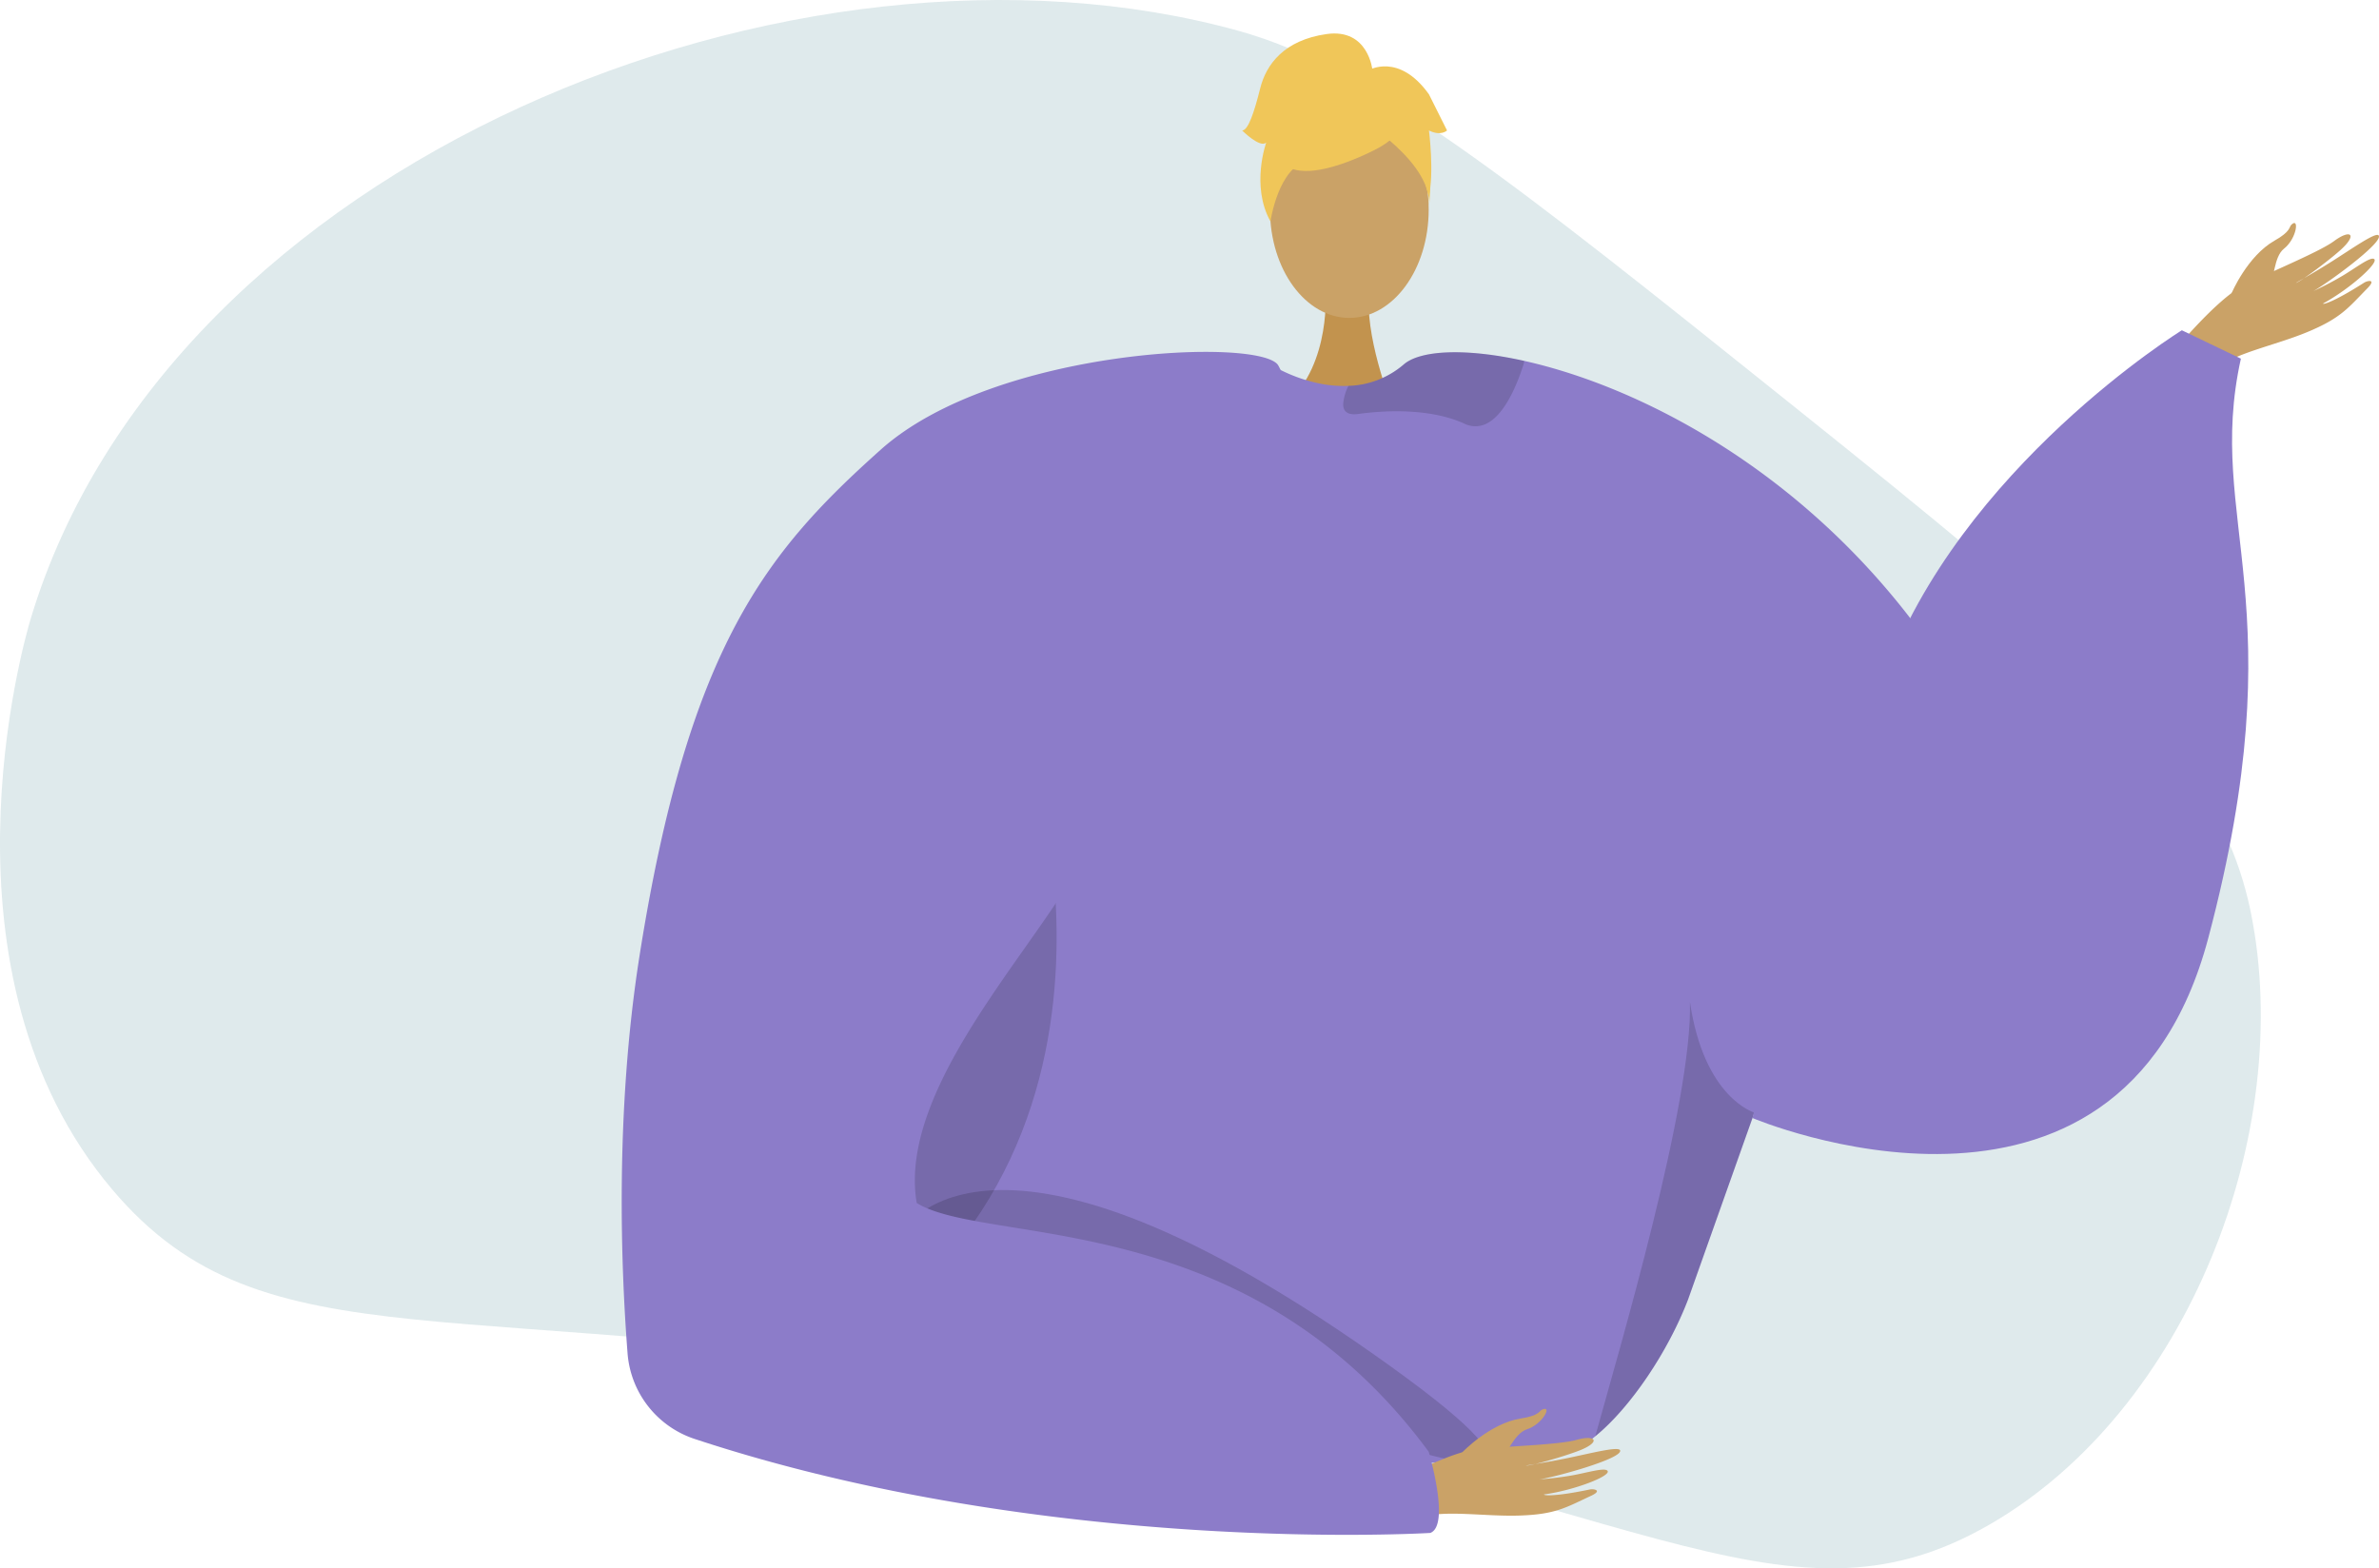 <svg xmlns="http://www.w3.org/2000/svg" width="528" height="348.127" viewBox="0 0 528 348.127"><defs><style>.a{fill:#bed5d9;opacity:0.49;}.b,.d{fill:#caa267;}.b{fill-rule:evenodd;}.c{fill:#c2934e;}.e{fill:#8c7cc9;}.f{opacity:0.15;}.g{fill:#f0c659;}</style></defs><g transform="translate(-156.179 -328.06)"><path class="a" d="M554.282,418.241c-62.545-50.115-93.818-75.174-123.178-83.326-98.092-27.237-237.449,28.821-268.094,130.424-1.595,5.287-22.61,78.7,18.114,126.8,34.1,40.271,76.993,22.069,202.882,43.475,134.777,22.918,167.266,57.664,213.75,30.853,44.011-25.385,67.874-87.091,57.967-135.917C648.356,494.24,616.9,468.412,554.282,418.241Z" transform="translate(0 0)"/><g transform="translate(294.164 335.492)"><g transform="translate(343.073 42.072)"><path class="b" d="M600.846,403.521c1.035-.846,10.719-13.073,17.268-16.264s16.59-7.312,19.718-9.633c3.678-2.729,5.338-1.485,1.274,2.121-2.641,2.344-8.273,6.56-9.651,7.147-.669.285,3.529-1.981,7.958-4.794,4.708-2.99,9.705-6.526,10.3-5.711,1.159,1.578-12.057,11.109-14.544,12.37a69.835,69.835,0,0,0,6.522-3.412c2.878-1.714,6-4.142,6.937-3.765,1.476.6-5.163,6.6-11.267,9.927-.032.251,2.171-.209,9.156-4.649.7-.447,2.767-.847.71,1.25-4.333,4.412-5.87,6.629-13.389,9.743-7.332,3.036-16.1,4.6-20.758,8.411Z" transform="translate(-600.846 -373.629)"/><path class="b" d="M614.019,389.351s3.463-8.206,9.538-11.639c3.611-2.04,3.156-2.972,3.7-3.507,1.809-1.775,1.231,3.046-1.636,5.312-2.329,1.84-2.1,6.922-3.326,8.483s-5.325,5.121-6.748,4.948S614.019,389.351,614.019,389.351Z" transform="translate(-599.768 -373.82)"/></g><g transform="translate(29.784)"><path class="c" d="M428.885,387.764s1.463,16.328-8.608,25.358,23.211,0,23.211,0-6.194-15.64-4.8-25.358S428.885,387.764,428.885,387.764Z" transform="translate(-302.49 -330.96)"/><ellipse class="d" cx="17.609" cy="24.024" rx="17.609" ry="24.024" transform="translate(114.098 15.086)"/><path class="e" d="M585.084,490.2c-26.655-55.759-74.229-81.2-104.6-87.952-13.147-2.928-23.071-2.354-26.7.776a19.689,19.689,0,0,1-12.292,4.775,26.661,26.661,0,0,1-6.9-.629,34.311,34.311,0,0,1-7.316-2.488c-1.123-.521-1.778-.9-1.778-.9a71.353,71.353,0,0,0-18.59,1.11c-68.719,13.455-80.677,128.678-80.061,138.589.374,5.9,6.474,32.621,14.1,56.375,6.245,19.5,13.535,37.007,19.526,39.429,13.295,5.35,113.672,12.693,134.309,2.849.482-.36,1-.749,1.5-1.176,7.744-6.3,16.143-18.739,20.6-30.388,0-.013,11.863-33.45,14.285-40.258.026-.067.04-.12.066-.173.081-.268.174-.523.268-.763.026-.094.067-.174.093-.267" transform="translate(-309.983 -329.577)"/><path class="f" d="M518.763,558.207c-.027.093-.067.173-.094.267-.093.24-.187.494-.267.763-.027.053-.04.106-.067.173-2.42,6.808-14.283,40.245-14.283,40.258-4.454,11.649-12.853,24.088-20.6,30.388,5.256-19.033,21.64-74.2,21.011-96.432C507.6,555.05,518.763,558.193,518.763,558.207Z" transform="translate(-297.165 -318.669)"/><path class="f" d="M372.16,482.669s33.264,99.3-59.027,141.472l-1.876,1.247.477-23.356s43.488-60.685,43.652-62.247S372.16,482.669,372.16,482.669Z" transform="translate(-311.257 -322.839)"/><path class="f" d="M431.743,411.747c-.054,1.591.789,2.634,3.343,2.287,7.972-1.083,16.973-.856,23.514,2.14a5.552,5.552,0,0,0,5.376-.227c4.187-2.448,6.782-9.751,7.811-12.987a2.2,2.2,0,0,0,.107-.709c-13.146-2.928-23.071-2.354-26.7.776a19.689,19.689,0,0,1-12.292,4.775A10.855,10.855,0,0,0,431.743,411.747Z" transform="translate(-301.397 -329.577)"/><g transform="translate(107.913)"><g transform="translate(5.976 6.698)"><path class="g" d="M440.866,359.745s-30.484,16.9-21.437-10.235C425.69,330.734,461.656,347.647,440.866,359.745Z" transform="translate(-416.431 -341.121)"/><path class="g" d="M436.546,353.17s17.056,10.121,15.411,20.273c0,0,3.762-30.31-13.2-31.073s-23.525.875-22.019,32.927C416.74,375.3,421.667,349.8,436.546,353.17Z" transform="translate(-416.531 -341.029)"/></g><path class="g" d="M439.95,343.166s-.857-9.444-10.219-8.106-13.375,6.687-14.712,12.037-2.675,9.362-4.013,9.362c0,0,4.013,4.012,5.35,2.675,0,0-3.472,9.619.939,17.515,0,0,1.735-12.165,8.423-13.5S439.95,343.166,439.95,343.166Z" transform="translate(-411.007 -334.93)"/><path class="g" d="M436.969,342.532s6.687-4.013,13.375,5.35l4.012,8.025s-1.338,1.338-4.012,0c0,0,1.218,9.424-.06,14.743l-3.953-16.08Z" transform="translate(-408.882 -334.378)"/></g><path class="f" d="M340.436,582.672s17.206-36.083,105.415,25.937-82.79-15.216-82.79-15.216Z" transform="translate(-308.869 -315.509)"/><path class="e" d="M515.7,570.687s81.414,34.539,101.167-39.948-.794-92.352,7.238-128.612l-13.1-6.3s-49.289,30.388-66.161,77.3S515.7,570.687,515.7,570.687Z" transform="translate(-294.526 -329.947)"/></g><g transform="translate(0 70.675)"><g transform="translate(168.155 234.623)"><path class="b" d="M439.16,634.679c1.268-.425,14.649-8.438,21.905-9.108s18.1-.973,21.849-2.038c4.406-1.253,5.52.5.443,2.435-3.3,1.259-10.058,3.211-11.555,3.273-.725.029,4-.606,9.139-1.67,5.461-1.133,11.386-2.672,11.657-1.7.526,1.887-15.206,6.129-17.979,6.428a69.852,69.852,0,0,0,7.308-.885c3.3-.585,7.077-1.754,7.821-1.069,1.169,1.079-7.163,4.347-14.05,5.3-.12.223,2.105.571,10.208-1.111.815-.17,2.887.186.221,1.419-5.612,2.6-7.835,4.125-15.968,4.379-7.932.247-16.686-1.386-22.392.528Z" transform="translate(-439.16 -616.643)"/><path class="b" d="M456.21,626.774s6.142-6.45,13.037-7.514c4.1-.632,4-1.664,4.7-1.972,2.32-1.021.075,3.285-3.408,4.39-2.829.9-4.41,5.733-6.111,6.759s-6.791,2.907-8.061,2.242S456.21,626.774,456.21,626.774Z" transform="translate(-437.802 -617.132)"/></g><path class="e" d="M341.175,422c-25.194,22.541-42.624,43.477-53.5,112.348-5.517,34.941-4.081,69.882-2.644,88.309a21.772,21.772,0,0,0,14.962,18.931c78.933,26.035,163.187,20.836,163.187,20.836,4.521-1.682-.355-18.036-.355-18.036-40.384-54.806-98.1-45.591-113.625-55.2-4.843-28.409,34.184-63.961,38.786-81.586,12.054-46.216,51.727-86.209,41.461-104.323C425.9,397.009,366.586,399.262,341.175,422Z" transform="translate(-283.726 -400.258)"/></g></g></g></svg>